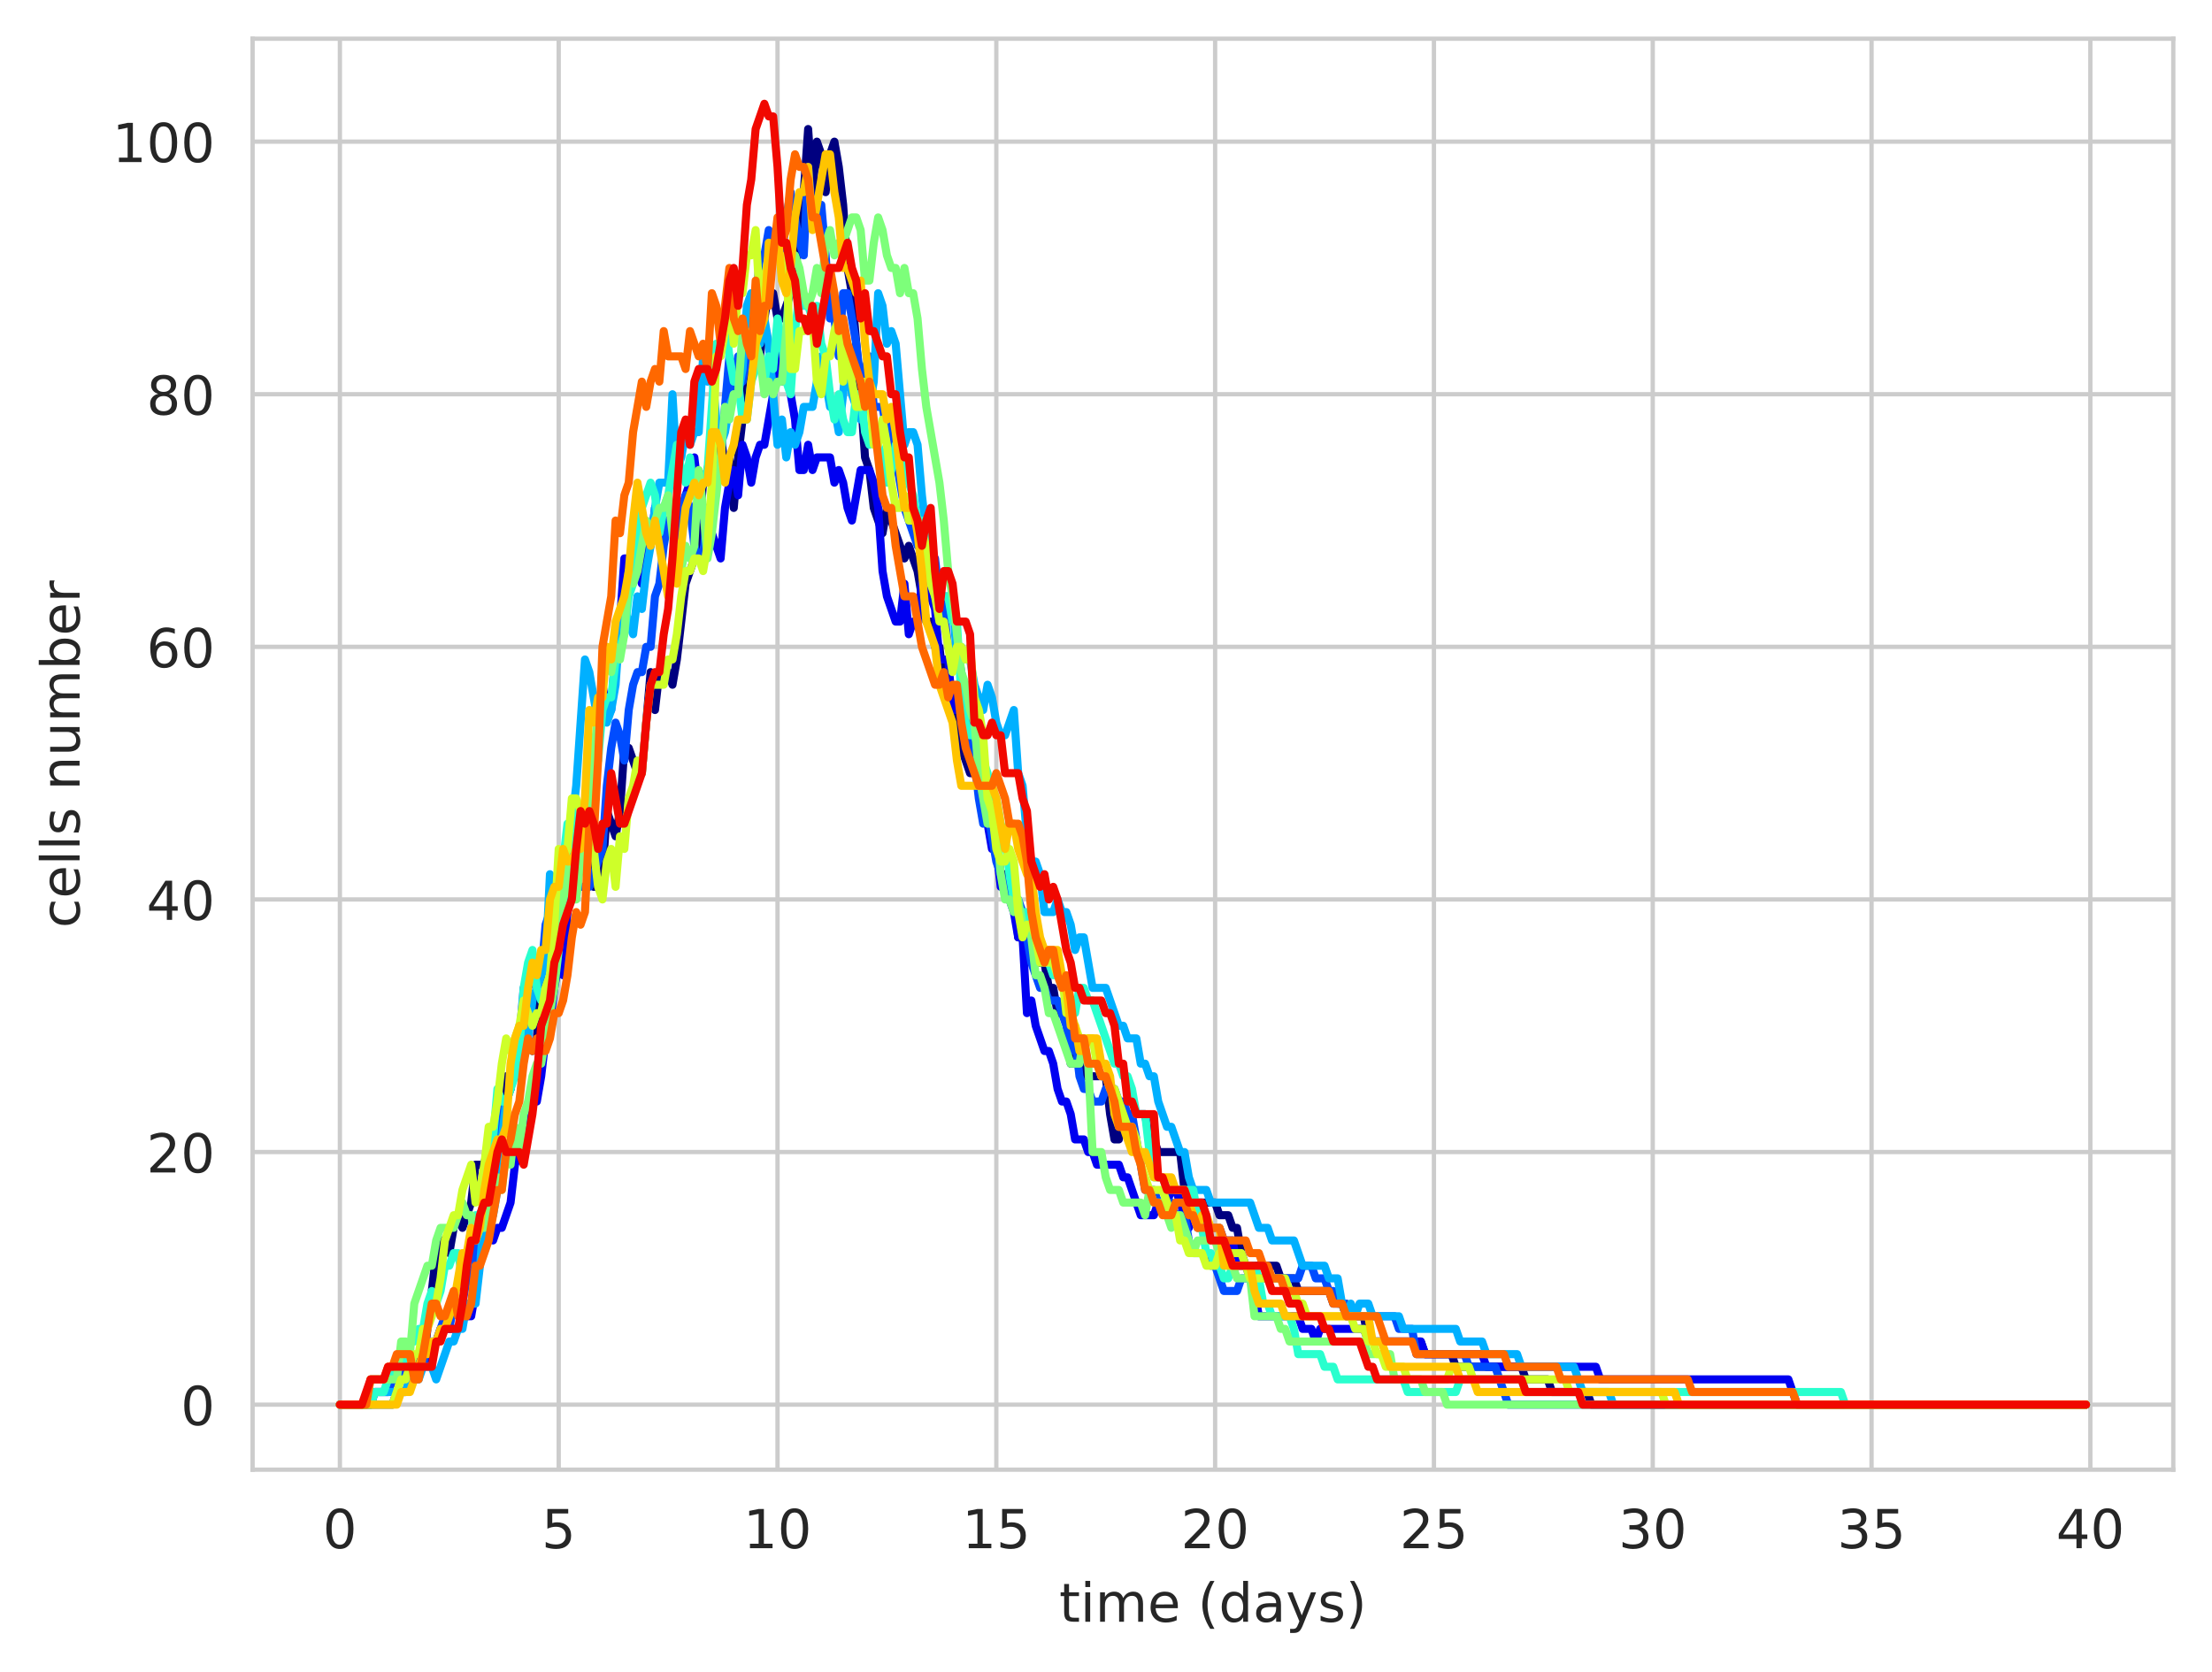 <?xml version="1.0" encoding="utf-8" standalone="no"?>
<!DOCTYPE svg PUBLIC "-//W3C//DTD SVG 1.1//EN"
  "http://www.w3.org/Graphics/SVG/1.1/DTD/svg11.dtd">
<!-- Created with matplotlib (https://matplotlib.org/) -->
<svg height="310.868pt" version="1.1" viewBox="0 0 411.286 310.868" width="411.286pt" xmlns="http://www.w3.org/2000/svg" xmlns:xlink="http://www.w3.org/1999/xlink">
 <defs>
  <style type="text/css">
*{stroke-linecap:butt;stroke-linejoin:round;white-space:pre;}
  </style>
 </defs>
 <g id="figure_1">
  <g id="patch_1">
   <path d="M 0 310.868 
L 411.286 310.868 
L 411.286 0 
L 0 0 
z
" style="fill:#ffffff;"/>
  </g>
  <g id="axes_1">
   <g id="patch_2">
    <path d="M 46.966 273.312 
L 404.086 273.312 
L 404.086 7.2 
L 46.966 7.2 
z
" style="fill:#ffffff;"/>
   </g>
   <g id="matplotlib.axis_1">
    <g id="xtick_1">
     <g id="line2d_1">
      <path clip-path="url(#p538103baac)" d="M 63.198 273.312 
L 63.198 7.2 
" style="fill:none;stroke:#cccccc;stroke-linecap:round;stroke-width:0.8;"/>
     </g>
     <g id="text_1">
      <!-- 0 -->
      <defs>
       <path d="M 31.781 66.406 
Q 24.172 66.406 20.328 58.906 
Q 16.5 51.422 16.5 36.375 
Q 16.5 21.391 20.328 13.891 
Q 24.172 6.391 31.781 6.391 
Q 39.453 6.391 43.281 13.891 
Q 47.125 21.391 47.125 36.375 
Q 47.125 51.422 43.281 58.906 
Q 39.453 66.406 31.781 66.406 
z
M 31.781 74.219 
Q 44.047 74.219 50.516 64.516 
Q 56.984 54.828 56.984 36.375 
Q 56.984 17.969 50.516 8.266 
Q 44.047 -1.422 31.781 -1.422 
Q 19.531 -1.422 13.062 8.266 
Q 6.594 17.969 6.594 36.375 
Q 6.594 54.828 13.062 64.516 
Q 19.531 74.219 31.781 74.219 
z
" id="DejaVuSans-48"/>
      </defs>
      <g style="fill:#262626;" transform="translate(60.017 287.91)scale(0.1 -0.1)">
       <use xlink:href="#DejaVuSans-48"/>
      </g>
     </g>
    </g>
    <g id="xtick_2">
     <g id="line2d_2">
      <path clip-path="url(#p538103baac)" d="M 103.882 273.312 
L 103.882 7.2 
" style="fill:none;stroke:#cccccc;stroke-linecap:round;stroke-width:0.8;"/>
     </g>
     <g id="text_2">
      <!-- 5 -->
      <defs>
       <path d="M 10.797 72.906 
L 49.516 72.906 
L 49.516 64.594 
L 19.828 64.594 
L 19.828 46.734 
Q 21.969 47.469 24.109 47.828 
Q 26.266 48.188 28.422 48.188 
Q 40.625 48.188 47.75 41.5 
Q 54.891 34.812 54.891 23.391 
Q 54.891 11.625 47.562 5.094 
Q 40.234 -1.422 26.906 -1.422 
Q 22.312 -1.422 17.547 -0.641 
Q 12.797 0.141 7.719 1.703 
L 7.719 11.625 
Q 12.109 9.234 16.797 8.062 
Q 21.484 6.891 26.703 6.891 
Q 35.156 6.891 40.078 11.328 
Q 45.016 15.766 45.016 23.391 
Q 45.016 31 40.078 35.438 
Q 35.156 39.891 26.703 39.891 
Q 22.75 39.891 18.812 39.016 
Q 14.891 38.141 10.797 36.281 
z
" id="DejaVuSans-53"/>
      </defs>
      <g style="fill:#262626;" transform="translate(100.701 287.91)scale(0.1 -0.1)">
       <use xlink:href="#DejaVuSans-53"/>
      </g>
     </g>
    </g>
    <g id="xtick_3">
     <g id="line2d_3">
      <path clip-path="url(#p538103baac)" d="M 144.565 273.312 
L 144.565 7.2 
" style="fill:none;stroke:#cccccc;stroke-linecap:round;stroke-width:0.8;"/>
     </g>
     <g id="text_3">
      <!-- 10 -->
      <defs>
       <path d="M 12.406 8.297 
L 28.516 8.297 
L 28.516 63.922 
L 10.984 60.406 
L 10.984 69.391 
L 28.422 72.906 
L 38.281 72.906 
L 38.281 8.297 
L 54.391 8.297 
L 54.391 0 
L 12.406 0 
z
" id="DejaVuSans-49"/>
      </defs>
      <g style="fill:#262626;" transform="translate(138.203 287.91)scale(0.1 -0.1)">
       <use xlink:href="#DejaVuSans-49"/>
       <use x="63.623" xlink:href="#DejaVuSans-48"/>
      </g>
     </g>
    </g>
    <g id="xtick_4">
     <g id="line2d_4">
      <path clip-path="url(#p538103baac)" d="M 185.249 273.312 
L 185.249 7.2 
" style="fill:none;stroke:#cccccc;stroke-linecap:round;stroke-width:0.8;"/>
     </g>
     <g id="text_4">
      <!-- 15 -->
      <g style="fill:#262626;" transform="translate(178.886 287.91)scale(0.1 -0.1)">
       <use xlink:href="#DejaVuSans-49"/>
       <use x="63.623" xlink:href="#DejaVuSans-53"/>
      </g>
     </g>
    </g>
    <g id="xtick_5">
     <g id="line2d_5">
      <path clip-path="url(#p538103baac)" d="M 225.932 273.312 
L 225.932 7.2 
" style="fill:none;stroke:#cccccc;stroke-linecap:round;stroke-width:0.8;"/>
     </g>
     <g id="text_5">
      <!-- 20 -->
      <defs>
       <path d="M 19.188 8.297 
L 53.609 8.297 
L 53.609 0 
L 7.328 0 
L 7.328 8.297 
Q 12.938 14.109 22.625 23.891 
Q 32.328 33.688 34.812 36.531 
Q 39.547 41.844 41.422 45.531 
Q 43.312 49.219 43.312 52.781 
Q 43.312 58.594 39.234 62.25 
Q 35.156 65.922 28.609 65.922 
Q 23.969 65.922 18.812 64.312 
Q 13.672 62.703 7.812 59.422 
L 7.812 69.391 
Q 13.766 71.781 18.938 73 
Q 24.125 74.219 28.422 74.219 
Q 39.75 74.219 46.484 68.547 
Q 53.219 62.891 53.219 53.422 
Q 53.219 48.922 51.531 44.891 
Q 49.859 40.875 45.406 35.406 
Q 44.188 33.984 37.641 27.219 
Q 31.109 20.453 19.188 8.297 
z
" id="DejaVuSans-50"/>
      </defs>
      <g style="fill:#262626;" transform="translate(219.57 287.91)scale(0.1 -0.1)">
       <use xlink:href="#DejaVuSans-50"/>
       <use x="63.623" xlink:href="#DejaVuSans-48"/>
      </g>
     </g>
    </g>
    <g id="xtick_6">
     <g id="line2d_6">
      <path clip-path="url(#p538103baac)" d="M 266.616 273.312 
L 266.616 7.2 
" style="fill:none;stroke:#cccccc;stroke-linecap:round;stroke-width:0.8;"/>
     </g>
     <g id="text_6">
      <!-- 25 -->
      <g style="fill:#262626;" transform="translate(260.253 287.91)scale(0.1 -0.1)">
       <use xlink:href="#DejaVuSans-50"/>
       <use x="63.623" xlink:href="#DejaVuSans-53"/>
      </g>
     </g>
    </g>
    <g id="xtick_7">
     <g id="line2d_7">
      <path clip-path="url(#p538103baac)" d="M 307.3 273.312 
L 307.3 7.2 
" style="fill:none;stroke:#cccccc;stroke-linecap:round;stroke-width:0.8;"/>
     </g>
     <g id="text_7">
      <!-- 30 -->
      <defs>
       <path d="M 40.578 39.312 
Q 47.656 37.797 51.625 33 
Q 55.609 28.219 55.609 21.188 
Q 55.609 10.406 48.188 4.484 
Q 40.766 -1.422 27.094 -1.422 
Q 22.516 -1.422 17.656 -0.516 
Q 12.797 0.391 7.625 2.203 
L 7.625 11.719 
Q 11.719 9.328 16.594 8.109 
Q 21.484 6.891 26.812 6.891 
Q 36.078 6.891 40.938 10.547 
Q 45.797 14.203 45.797 21.188 
Q 45.797 27.641 41.281 31.266 
Q 36.766 34.906 28.719 34.906 
L 20.219 34.906 
L 20.219 43.016 
L 29.109 43.016 
Q 36.375 43.016 40.234 45.922 
Q 44.094 48.828 44.094 54.297 
Q 44.094 59.906 40.109 62.906 
Q 36.141 65.922 28.719 65.922 
Q 24.656 65.922 20.016 65.031 
Q 15.375 64.156 9.812 62.312 
L 9.812 71.094 
Q 15.438 72.656 20.344 73.438 
Q 25.25 74.219 29.594 74.219 
Q 40.828 74.219 47.359 69.109 
Q 53.906 64.016 53.906 55.328 
Q 53.906 49.266 50.438 45.094 
Q 46.969 40.922 40.578 39.312 
z
" id="DejaVuSans-51"/>
      </defs>
      <g style="fill:#262626;" transform="translate(300.937 287.91)scale(0.1 -0.1)">
       <use xlink:href="#DejaVuSans-51"/>
       <use x="63.623" xlink:href="#DejaVuSans-48"/>
      </g>
     </g>
    </g>
    <g id="xtick_8">
     <g id="line2d_8">
      <path clip-path="url(#p538103baac)" d="M 347.983 273.312 
L 347.983 7.2 
" style="fill:none;stroke:#cccccc;stroke-linecap:round;stroke-width:0.8;"/>
     </g>
     <g id="text_8">
      <!-- 35 -->
      <g style="fill:#262626;" transform="translate(341.621 287.91)scale(0.1 -0.1)">
       <use xlink:href="#DejaVuSans-51"/>
       <use x="63.623" xlink:href="#DejaVuSans-53"/>
      </g>
     </g>
    </g>
    <g id="xtick_9">
     <g id="line2d_9">
      <path clip-path="url(#p538103baac)" d="M 388.667 273.312 
L 388.667 7.2 
" style="fill:none;stroke:#cccccc;stroke-linecap:round;stroke-width:0.8;"/>
     </g>
     <g id="text_9">
      <!-- 40 -->
      <defs>
       <path d="M 37.797 64.312 
L 12.891 25.391 
L 37.797 25.391 
z
M 35.203 72.906 
L 47.609 72.906 
L 47.609 25.391 
L 58.016 25.391 
L 58.016 17.188 
L 47.609 17.188 
L 47.609 0 
L 37.797 0 
L 37.797 17.188 
L 4.891 17.188 
L 4.891 26.703 
z
" id="DejaVuSans-52"/>
      </defs>
      <g style="fill:#262626;" transform="translate(382.304 287.91)scale(0.1 -0.1)">
       <use xlink:href="#DejaVuSans-52"/>
       <use x="63.623" xlink:href="#DejaVuSans-48"/>
      </g>
     </g>
    </g>
    <g id="text_10">
     <!-- time (days) -->
     <defs>
      <path d="M 18.312 70.219 
L 18.312 54.688 
L 36.812 54.688 
L 36.812 47.703 
L 18.312 47.703 
L 18.312 18.016 
Q 18.312 11.328 20.141 9.422 
Q 21.969 7.516 27.594 7.516 
L 36.812 7.516 
L 36.812 0 
L 27.594 0 
Q 17.188 0 13.234 3.875 
Q 9.281 7.766 9.281 18.016 
L 9.281 47.703 
L 2.688 47.703 
L 2.688 54.688 
L 9.281 54.688 
L 9.281 70.219 
z
" id="DejaVuSans-116"/>
      <path d="M 9.422 54.688 
L 18.406 54.688 
L 18.406 0 
L 9.422 0 
z
M 9.422 75.984 
L 18.406 75.984 
L 18.406 64.594 
L 9.422 64.594 
z
" id="DejaVuSans-105"/>
      <path d="M 52 44.188 
Q 55.375 50.25 60.062 53.125 
Q 64.75 56 71.094 56 
Q 79.641 56 84.281 50.016 
Q 88.922 44.047 88.922 33.016 
L 88.922 0 
L 79.891 0 
L 79.891 32.719 
Q 79.891 40.578 77.094 44.375 
Q 74.312 48.188 68.609 48.188 
Q 61.625 48.188 57.562 43.547 
Q 53.516 38.922 53.516 30.906 
L 53.516 0 
L 44.484 0 
L 44.484 32.719 
Q 44.484 40.625 41.703 44.406 
Q 38.922 48.188 33.109 48.188 
Q 26.219 48.188 22.156 43.531 
Q 18.109 38.875 18.109 30.906 
L 18.109 0 
L 9.078 0 
L 9.078 54.688 
L 18.109 54.688 
L 18.109 46.188 
Q 21.188 51.219 25.484 53.609 
Q 29.781 56 35.688 56 
Q 41.656 56 45.828 52.969 
Q 50 49.953 52 44.188 
z
" id="DejaVuSans-109"/>
      <path d="M 56.203 29.594 
L 56.203 25.203 
L 14.891 25.203 
Q 15.484 15.922 20.484 11.062 
Q 25.484 6.203 34.422 6.203 
Q 39.594 6.203 44.453 7.469 
Q 49.312 8.734 54.109 11.281 
L 54.109 2.781 
Q 49.266 0.734 44.188 -0.344 
Q 39.109 -1.422 33.891 -1.422 
Q 20.797 -1.422 13.156 6.188 
Q 5.516 13.812 5.516 26.812 
Q 5.516 40.234 12.766 48.109 
Q 20.016 56 32.328 56 
Q 43.359 56 49.781 48.891 
Q 56.203 41.797 56.203 29.594 
z
M 47.219 32.234 
Q 47.125 39.594 43.094 43.984 
Q 39.062 48.391 32.422 48.391 
Q 24.906 48.391 20.391 44.141 
Q 15.875 39.891 15.188 32.172 
z
" id="DejaVuSans-101"/>
      <path id="DejaVuSans-32"/>
      <path d="M 31 75.875 
Q 24.469 64.656 21.281 53.656 
Q 18.109 42.672 18.109 31.391 
Q 18.109 20.125 21.312 9.062 
Q 24.516 -2 31 -13.188 
L 23.188 -13.188 
Q 15.875 -1.703 12.234 9.375 
Q 8.594 20.453 8.594 31.391 
Q 8.594 42.281 12.203 53.312 
Q 15.828 64.359 23.188 75.875 
z
" id="DejaVuSans-40"/>
      <path d="M 45.406 46.391 
L 45.406 75.984 
L 54.391 75.984 
L 54.391 0 
L 45.406 0 
L 45.406 8.203 
Q 42.578 3.328 38.25 0.953 
Q 33.938 -1.422 27.875 -1.422 
Q 17.969 -1.422 11.734 6.484 
Q 5.516 14.406 5.516 27.297 
Q 5.516 40.188 11.734 48.094 
Q 17.969 56 27.875 56 
Q 33.938 56 38.25 53.625 
Q 42.578 51.266 45.406 46.391 
z
M 14.797 27.297 
Q 14.797 17.391 18.875 11.75 
Q 22.953 6.109 30.078 6.109 
Q 37.203 6.109 41.297 11.75 
Q 45.406 17.391 45.406 27.297 
Q 45.406 37.203 41.297 42.844 
Q 37.203 48.484 30.078 48.484 
Q 22.953 48.484 18.875 42.844 
Q 14.797 37.203 14.797 27.297 
z
" id="DejaVuSans-100"/>
      <path d="M 34.281 27.484 
Q 23.391 27.484 19.188 25 
Q 14.984 22.516 14.984 16.5 
Q 14.984 11.719 18.141 8.906 
Q 21.297 6.109 26.703 6.109 
Q 34.188 6.109 38.703 11.406 
Q 43.219 16.703 43.219 25.484 
L 43.219 27.484 
z
M 52.203 31.203 
L 52.203 0 
L 43.219 0 
L 43.219 8.297 
Q 40.141 3.328 35.547 0.953 
Q 30.953 -1.422 24.312 -1.422 
Q 15.922 -1.422 10.953 3.297 
Q 6 8.016 6 15.922 
Q 6 25.141 12.172 29.828 
Q 18.359 34.516 30.609 34.516 
L 43.219 34.516 
L 43.219 35.406 
Q 43.219 41.609 39.141 45 
Q 35.062 48.391 27.688 48.391 
Q 23 48.391 18.547 47.266 
Q 14.109 46.141 10.016 43.891 
L 10.016 52.203 
Q 14.938 54.109 19.578 55.047 
Q 24.219 56 28.609 56 
Q 40.484 56 46.344 49.844 
Q 52.203 43.703 52.203 31.203 
z
" id="DejaVuSans-97"/>
      <path d="M 32.172 -5.078 
Q 28.375 -14.844 24.75 -17.812 
Q 21.141 -20.797 15.094 -20.797 
L 7.906 -20.797 
L 7.906 -13.281 
L 13.188 -13.281 
Q 16.891 -13.281 18.938 -11.516 
Q 21 -9.766 23.484 -3.219 
L 25.094 0.875 
L 2.984 54.688 
L 12.5 54.688 
L 29.594 11.922 
L 46.688 54.688 
L 56.203 54.688 
z
" id="DejaVuSans-121"/>
      <path d="M 44.281 53.078 
L 44.281 44.578 
Q 40.484 46.531 36.375 47.5 
Q 32.281 48.484 27.875 48.484 
Q 21.188 48.484 17.844 46.438 
Q 14.5 44.391 14.5 40.281 
Q 14.5 37.156 16.891 35.375 
Q 19.281 33.594 26.516 31.984 
L 29.594 31.297 
Q 39.156 29.25 43.188 25.516 
Q 47.219 21.781 47.219 15.094 
Q 47.219 7.469 41.188 3.016 
Q 35.156 -1.422 24.609 -1.422 
Q 20.219 -1.422 15.453 -0.562 
Q 10.688 0.297 5.422 2 
L 5.422 11.281 
Q 10.406 8.688 15.234 7.391 
Q 20.062 6.109 24.812 6.109 
Q 31.156 6.109 34.562 8.281 
Q 37.984 10.453 37.984 14.406 
Q 37.984 18.062 35.516 20.016 
Q 33.062 21.969 24.703 23.781 
L 21.578 24.516 
Q 13.234 26.266 9.516 29.906 
Q 5.812 33.547 5.812 39.891 
Q 5.812 47.609 11.281 51.797 
Q 16.75 56 26.812 56 
Q 31.781 56 36.172 55.266 
Q 40.578 54.547 44.281 53.078 
z
" id="DejaVuSans-115"/>
      <path d="M 8.016 75.875 
L 15.828 75.875 
Q 23.141 64.359 26.781 53.312 
Q 30.422 42.281 30.422 31.391 
Q 30.422 20.453 26.781 9.375 
Q 23.141 -1.703 15.828 -13.188 
L 8.016 -13.188 
Q 14.5 -2 17.703 9.062 
Q 20.906 20.125 20.906 31.391 
Q 20.906 42.672 17.703 53.656 
Q 14.5 64.656 8.016 75.875 
z
" id="DejaVuSans-41"/>
     </defs>
     <g style="fill:#262626;" transform="translate(196.937 301.589)scale(0.1 -0.1)">
      <use xlink:href="#DejaVuSans-116"/>
      <use x="39.209" xlink:href="#DejaVuSans-105"/>
      <use x="66.992" xlink:href="#DejaVuSans-109"/>
      <use x="164.404" xlink:href="#DejaVuSans-101"/>
      <use x="225.928" xlink:href="#DejaVuSans-32"/>
      <use x="257.715" xlink:href="#DejaVuSans-40"/>
      <use x="296.729" xlink:href="#DejaVuSans-100"/>
      <use x="360.205" xlink:href="#DejaVuSans-97"/>
      <use x="421.484" xlink:href="#DejaVuSans-121"/>
      <use x="480.664" xlink:href="#DejaVuSans-115"/>
      <use x="532.764" xlink:href="#DejaVuSans-41"/>
     </g>
    </g>
   </g>
   <g id="matplotlib.axis_2">
    <g id="ytick_1">
     <g id="line2d_10">
      <path clip-path="url(#p538103baac)" d="M 46.966 261.216 
L 404.086 261.216 
" style="fill:none;stroke:#cccccc;stroke-linecap:round;stroke-width:0.8;"/>
     </g>
     <g id="text_11">
      <!-- 0 -->
      <g style="fill:#262626;" transform="translate(33.603 265.015)scale(0.1 -0.1)">
       <use xlink:href="#DejaVuSans-48"/>
      </g>
     </g>
    </g>
    <g id="ytick_2">
     <g id="line2d_11">
      <path clip-path="url(#p538103baac)" d="M 46.966 214.241 
L 404.086 214.241 
" style="fill:none;stroke:#cccccc;stroke-linecap:round;stroke-width:0.8;"/>
     </g>
     <g id="text_12">
      <!-- 20 -->
      <g style="fill:#262626;" transform="translate(27.241 218.04)scale(0.1 -0.1)">
       <use xlink:href="#DejaVuSans-50"/>
       <use x="63.623" xlink:href="#DejaVuSans-48"/>
      </g>
     </g>
    </g>
    <g id="ytick_3">
     <g id="line2d_12">
      <path clip-path="url(#p538103baac)" d="M 46.966 167.266 
L 404.086 167.266 
" style="fill:none;stroke:#cccccc;stroke-linecap:round;stroke-width:0.8;"/>
     </g>
     <g id="text_13">
      <!-- 40 -->
      <g style="fill:#262626;" transform="translate(27.241 171.066)scale(0.1 -0.1)">
       <use xlink:href="#DejaVuSans-52"/>
       <use x="63.623" xlink:href="#DejaVuSans-48"/>
      </g>
     </g>
    </g>
    <g id="ytick_4">
     <g id="line2d_13">
      <path clip-path="url(#p538103baac)" d="M 46.966 120.292 
L 404.086 120.292 
" style="fill:none;stroke:#cccccc;stroke-linecap:round;stroke-width:0.8;"/>
     </g>
     <g id="text_14">
      <!-- 60 -->
      <defs>
       <path d="M 33.016 40.375 
Q 26.375 40.375 22.484 35.828 
Q 18.609 31.297 18.609 23.391 
Q 18.609 15.531 22.484 10.953 
Q 26.375 6.391 33.016 6.391 
Q 39.656 6.391 43.531 10.953 
Q 47.406 15.531 47.406 23.391 
Q 47.406 31.297 43.531 35.828 
Q 39.656 40.375 33.016 40.375 
z
M 52.594 71.297 
L 52.594 62.312 
Q 48.875 64.062 45.094 64.984 
Q 41.312 65.922 37.594 65.922 
Q 27.828 65.922 22.672 59.328 
Q 17.531 52.734 16.797 39.406 
Q 19.672 43.656 24.016 45.922 
Q 28.375 48.188 33.594 48.188 
Q 44.578 48.188 50.953 41.516 
Q 57.328 34.859 57.328 23.391 
Q 57.328 12.156 50.688 5.359 
Q 44.047 -1.422 33.016 -1.422 
Q 20.359 -1.422 13.672 8.266 
Q 6.984 17.969 6.984 36.375 
Q 6.984 53.656 15.188 63.938 
Q 23.391 74.219 37.203 74.219 
Q 40.922 74.219 44.703 73.484 
Q 48.484 72.75 52.594 71.297 
z
" id="DejaVuSans-54"/>
      </defs>
      <g style="fill:#262626;" transform="translate(27.241 124.091)scale(0.1 -0.1)">
       <use xlink:href="#DejaVuSans-54"/>
       <use x="63.623" xlink:href="#DejaVuSans-48"/>
      </g>
     </g>
    </g>
    <g id="ytick_5">
     <g id="line2d_14">
      <path clip-path="url(#p538103baac)" d="M 46.966 73.317 
L 404.086 73.317 
" style="fill:none;stroke:#cccccc;stroke-linecap:round;stroke-width:0.8;"/>
     </g>
     <g id="text_15">
      <!-- 80 -->
      <defs>
       <path d="M 31.781 34.625 
Q 24.75 34.625 20.719 30.859 
Q 16.703 27.094 16.703 20.516 
Q 16.703 13.922 20.719 10.156 
Q 24.75 6.391 31.781 6.391 
Q 38.812 6.391 42.859 10.172 
Q 46.922 13.969 46.922 20.516 
Q 46.922 27.094 42.891 30.859 
Q 38.875 34.625 31.781 34.625 
z
M 21.922 38.812 
Q 15.578 40.375 12.031 44.719 
Q 8.5 49.078 8.5 55.328 
Q 8.5 64.062 14.719 69.141 
Q 20.953 74.219 31.781 74.219 
Q 42.672 74.219 48.875 69.141 
Q 55.078 64.062 55.078 55.328 
Q 55.078 49.078 51.531 44.719 
Q 48 40.375 41.703 38.812 
Q 48.828 37.156 52.797 32.312 
Q 56.781 27.484 56.781 20.516 
Q 56.781 9.906 50.312 4.234 
Q 43.844 -1.422 31.781 -1.422 
Q 19.734 -1.422 13.25 4.234 
Q 6.781 9.906 6.781 20.516 
Q 6.781 27.484 10.781 32.312 
Q 14.797 37.156 21.922 38.812 
z
M 18.312 54.391 
Q 18.312 48.734 21.844 45.562 
Q 25.391 42.391 31.781 42.391 
Q 38.141 42.391 41.719 45.562 
Q 45.312 48.734 45.312 54.391 
Q 45.312 60.062 41.719 63.234 
Q 38.141 66.406 31.781 66.406 
Q 25.391 66.406 21.844 63.234 
Q 18.312 60.062 18.312 54.391 
z
" id="DejaVuSans-56"/>
      </defs>
      <g style="fill:#262626;" transform="translate(27.241 77.116)scale(0.1 -0.1)">
       <use xlink:href="#DejaVuSans-56"/>
       <use x="63.623" xlink:href="#DejaVuSans-48"/>
      </g>
     </g>
    </g>
    <g id="ytick_6">
     <g id="line2d_15">
      <path clip-path="url(#p538103baac)" d="M 46.966 26.342 
L 404.086 26.342 
" style="fill:none;stroke:#cccccc;stroke-linecap:round;stroke-width:0.8;"/>
     </g>
     <g id="text_16">
      <!-- 100 -->
      <g style="fill:#262626;" transform="translate(20.878 30.141)scale(0.1 -0.1)">
       <use xlink:href="#DejaVuSans-49"/>
       <use x="63.623" xlink:href="#DejaVuSans-48"/>
       <use x="127.246" xlink:href="#DejaVuSans-48"/>
      </g>
     </g>
    </g>
    <g id="text_17">
     <!-- cells number -->
     <defs>
      <path d="M 48.781 52.594 
L 48.781 44.188 
Q 44.969 46.297 41.141 47.344 
Q 37.312 48.391 33.406 48.391 
Q 24.656 48.391 19.812 42.844 
Q 14.984 37.312 14.984 27.297 
Q 14.984 17.281 19.812 11.734 
Q 24.656 6.203 33.406 6.203 
Q 37.312 6.203 41.141 7.25 
Q 44.969 8.297 48.781 10.406 
L 48.781 2.094 
Q 45.016 0.344 40.984 -0.531 
Q 36.969 -1.422 32.422 -1.422 
Q 20.062 -1.422 12.781 6.344 
Q 5.516 14.109 5.516 27.297 
Q 5.516 40.672 12.859 48.328 
Q 20.219 56 33.016 56 
Q 37.156 56 41.109 55.141 
Q 45.062 54.297 48.781 52.594 
z
" id="DejaVuSans-99"/>
      <path d="M 9.422 75.984 
L 18.406 75.984 
L 18.406 0 
L 9.422 0 
z
" id="DejaVuSans-108"/>
      <path d="M 54.891 33.016 
L 54.891 0 
L 45.906 0 
L 45.906 32.719 
Q 45.906 40.484 42.875 44.328 
Q 39.844 48.188 33.797 48.188 
Q 26.516 48.188 22.312 43.547 
Q 18.109 38.922 18.109 30.906 
L 18.109 0 
L 9.078 0 
L 9.078 54.688 
L 18.109 54.688 
L 18.109 46.188 
Q 21.344 51.125 25.703 53.562 
Q 30.078 56 35.797 56 
Q 45.219 56 50.047 50.172 
Q 54.891 44.344 54.891 33.016 
z
" id="DejaVuSans-110"/>
      <path d="M 8.5 21.578 
L 8.5 54.688 
L 17.484 54.688 
L 17.484 21.922 
Q 17.484 14.156 20.5 10.266 
Q 23.531 6.391 29.594 6.391 
Q 36.859 6.391 41.078 11.031 
Q 45.312 15.672 45.312 23.688 
L 45.312 54.688 
L 54.297 54.688 
L 54.297 0 
L 45.312 0 
L 45.312 8.406 
Q 42.047 3.422 37.719 1 
Q 33.406 -1.422 27.688 -1.422 
Q 18.266 -1.422 13.375 4.438 
Q 8.5 10.297 8.5 21.578 
z
M 31.109 56 
z
" id="DejaVuSans-117"/>
      <path d="M 48.688 27.297 
Q 48.688 37.203 44.609 42.844 
Q 40.531 48.484 33.406 48.484 
Q 26.266 48.484 22.188 42.844 
Q 18.109 37.203 18.109 27.297 
Q 18.109 17.391 22.188 11.75 
Q 26.266 6.109 33.406 6.109 
Q 40.531 6.109 44.609 11.75 
Q 48.688 17.391 48.688 27.297 
z
M 18.109 46.391 
Q 20.953 51.266 25.266 53.625 
Q 29.594 56 35.594 56 
Q 45.562 56 51.781 48.094 
Q 58.016 40.188 58.016 27.297 
Q 58.016 14.406 51.781 6.484 
Q 45.562 -1.422 35.594 -1.422 
Q 29.594 -1.422 25.266 0.953 
Q 20.953 3.328 18.109 8.203 
L 18.109 0 
L 9.078 0 
L 9.078 75.984 
L 18.109 75.984 
z
" id="DejaVuSans-98"/>
      <path d="M 41.109 46.297 
Q 39.594 47.172 37.812 47.578 
Q 36.031 48 33.891 48 
Q 26.266 48 22.188 43.047 
Q 18.109 38.094 18.109 28.812 
L 18.109 0 
L 9.078 0 
L 9.078 54.688 
L 18.109 54.688 
L 18.109 46.188 
Q 20.953 51.172 25.484 53.578 
Q 30.031 56 36.531 56 
Q 37.453 56 38.578 55.875 
Q 39.703 55.766 41.062 55.516 
z
" id="DejaVuSans-114"/>
     </defs>
     <g style="fill:#262626;" transform="translate(14.798 172.568)rotate(-90)scale(0.1 -0.1)">
      <use xlink:href="#DejaVuSans-99"/>
      <use x="54.98" xlink:href="#DejaVuSans-101"/>
      <use x="116.504" xlink:href="#DejaVuSans-108"/>
      <use x="144.287" xlink:href="#DejaVuSans-108"/>
      <use x="172.07" xlink:href="#DejaVuSans-115"/>
      <use x="224.17" xlink:href="#DejaVuSans-32"/>
      <use x="255.957" xlink:href="#DejaVuSans-110"/>
      <use x="319.336" xlink:href="#DejaVuSans-117"/>
      <use x="382.715" xlink:href="#DejaVuSans-109"/>
      <use x="480.127" xlink:href="#DejaVuSans-98"/>
      <use x="543.604" xlink:href="#DejaVuSans-101"/>
      <use x="605.127" xlink:href="#DejaVuSans-114"/>
     </g>
    </g>
   </g>
   <g id="line2d_16">
    <path clip-path="url(#p538103baac)" d="M 63.198 261.216 
L 68.894 261.216 
L 69.708 258.867 
L 72.149 258.867 
L 72.962 256.519 
L 74.59 256.519 
L 75.403 254.17 
L 78.658 254.17 
L 81.099 233.031 
L 81.913 230.682 
L 82.726 230.682 
L 83.54 233.031 
L 84.354 228.334 
L 85.167 225.985 
L 85.981 228.334 
L 87.608 223.636 
L 88.422 216.59 
L 90.049 216.59 
L 90.863 211.893 
L 91.677 211.893 
L 92.49 204.846 
L 93.304 204.846 
L 94.118 200.149 
L 94.932 202.498 
L 95.745 197.8 
L 96.559 200.149 
L 97.373 195.451 
L 98.186 193.103 
L 99 195.451 
L 99.814 193.103 
L 100.627 181.359 
L 101.441 176.661 
L 102.255 179.01 
L 103.068 174.313 
L 103.882 171.964 
L 105.509 162.569 
L 106.323 160.22 
L 107.137 155.523 
L 108.764 160.22 
L 109.578 160.22 
L 110.391 164.918 
L 111.205 164.918 
L 112.019 162.569 
L 112.832 150.825 
L 114.46 155.523 
L 115.273 150.825 
L 116.087 139.082 
L 116.901 139.082 
L 118.528 143.779 
L 119.342 143.779 
L 120.969 124.989 
L 121.783 132.035 
L 122.596 124.989 
L 124.224 124.989 
L 125.037 127.338 
L 125.851 122.64 
L 127.478 108.548 
L 129.106 103.851 
L 129.919 99.153 
L 130.733 89.758 
L 131.547 87.409 
L 132.36 82.712 
L 133.174 85.061 
L 133.988 80.363 
L 134.801 87.409 
L 135.615 85.061 
L 136.429 94.456 
L 137.242 85.061 
L 138.056 78.014 
L 138.87 68.619 
L 139.683 66.271 
L 140.497 68.619 
L 141.311 66.271 
L 142.124 59.225 
L 142.938 54.527 
L 143.752 54.527 
L 144.565 59.225 
L 145.379 59.225 
L 147.82 52.178 
L 148.634 42.783 
L 149.447 35.737 
L 150.261 23.993 
L 151.075 35.737 
L 151.888 26.342 
L 152.702 28.691 
L 153.516 35.737 
L 154.329 28.691 
L 155.143 26.342 
L 155.957 31.04 
L 156.77 38.086 
L 157.584 49.83 
L 158.398 54.527 
L 160.025 73.317 
L 160.839 85.061 
L 161.652 87.409 
L 162.466 94.456 
L 164.093 99.153 
L 164.907 94.456 
L 168.162 103.851 
L 168.976 101.502 
L 170.603 106.199 
L 172.23 115.594 
L 173.044 115.594 
L 173.858 120.292 
L 174.671 120.292 
L 175.485 127.338 
L 176.299 127.338 
L 177.112 129.687 
L 178.74 139.082 
L 180.367 143.779 
L 181.994 143.779 
L 182.808 146.128 
L 183.622 146.128 
L 185.249 155.523 
L 186.063 162.569 
L 187.69 162.569 
L 188.504 164.918 
L 189.317 174.313 
L 190.945 174.313 
L 192.572 179.01 
L 194.199 179.01 
L 195.013 183.708 
L 195.827 183.708 
L 196.64 188.405 
L 198.268 188.405 
L 199.081 197.8 
L 200.709 197.8 
L 201.522 200.149 
L 205.591 200.149 
L 206.404 207.195 
L 207.218 211.893 
L 208.032 211.893 
L 208.845 207.195 
L 212.914 207.195 
L 213.727 211.893 
L 214.541 211.893 
L 215.355 214.241 
L 219.423 214.241 
L 220.237 221.287 
L 221.05 225.985 
L 221.864 225.985 
L 222.678 223.636 
L 225.932 223.636 
L 226.746 225.985 
L 228.373 225.985 
L 229.187 228.334 
L 230.001 228.334 
L 230.814 233.031 
L 231.628 235.38 
L 237.324 235.38 
L 238.138 237.729 
L 240.579 237.729 
L 241.392 240.077 
L 247.088 240.077 
L 247.902 242.426 
L 249.529 242.426 
L 250.343 244.775 
L 253.597 244.775 
L 254.411 249.472 
L 264.175 249.472 
L 264.989 251.821 
L 269.871 251.821 
L 270.684 254.17 
L 282.889 254.17 
L 283.703 256.519 
L 287.771 256.519 
L 288.585 258.867 
L 295.094 258.867 
L 295.908 261.216 
L 387.853 261.216 
L 387.853 261.216 
" style="fill:none;stroke:#000080;stroke-linecap:round;stroke-width:1.5;"/>
   </g>
   <g id="line2d_17">
    <path clip-path="url(#p538103baac)" d="M 63.198 261.216 
L 72.962 261.216 
L 73.776 258.867 
L 75.403 258.867 
L 77.844 251.821 
L 78.658 254.17 
L 79.472 251.821 
L 80.285 251.821 
L 81.913 247.124 
L 85.167 247.124 
L 85.981 244.775 
L 87.608 244.775 
L 88.422 240.077 
L 89.236 233.031 
L 90.863 228.334 
L 91.677 230.682 
L 92.49 228.334 
L 93.304 228.334 
L 94.932 223.636 
L 95.745 216.59 
L 97.373 211.893 
L 98.186 207.195 
L 99 204.846 
L 99.814 204.846 
L 100.627 200.149 
L 101.441 193.103 
L 102.255 190.754 
L 103.068 183.708 
L 103.882 179.01 
L 104.696 181.359 
L 105.509 169.615 
L 106.323 164.918 
L 107.137 155.523 
L 108.764 155.523 
L 109.578 141.43 
L 110.391 146.128 
L 111.205 139.082 
L 112.019 127.338 
L 112.832 132.035 
L 113.646 132.035 
L 114.46 120.292 
L 115.273 115.594 
L 116.087 103.851 
L 117.714 103.851 
L 119.342 108.548 
L 120.155 101.502 
L 120.969 101.502 
L 121.783 94.456 
L 122.596 94.456 
L 123.41 96.804 
L 124.224 96.804 
L 125.037 99.153 
L 125.851 96.804 
L 126.665 99.153 
L 127.478 92.107 
L 128.292 89.758 
L 129.106 85.061 
L 129.919 92.107 
L 130.733 96.804 
L 131.547 94.456 
L 132.36 99.153 
L 133.988 103.851 
L 134.801 94.456 
L 135.615 89.758 
L 136.429 87.409 
L 137.242 92.107 
L 138.056 82.712 
L 138.87 85.061 
L 139.683 89.758 
L 140.497 85.061 
L 141.311 82.712 
L 142.124 82.712 
L 143.752 73.317 
L 144.565 63.922 
L 145.379 70.968 
L 146.193 66.271 
L 147.006 73.317 
L 147.82 78.014 
L 148.634 87.409 
L 149.447 87.409 
L 150.261 82.712 
L 151.075 87.409 
L 151.888 85.061 
L 154.329 85.061 
L 155.143 89.758 
L 155.957 87.409 
L 156.77 89.758 
L 157.584 94.456 
L 158.398 96.804 
L 160.025 87.409 
L 161.652 87.409 
L 162.466 89.758 
L 163.28 94.456 
L 164.093 106.199 
L 164.907 110.897 
L 166.535 115.594 
L 167.348 115.594 
L 168.162 108.548 
L 168.976 117.943 
L 169.789 115.594 
L 170.603 115.594 
L 171.417 108.548 
L 172.23 108.548 
L 173.858 113.246 
L 174.671 122.64 
L 176.299 122.64 
L 177.112 132.035 
L 177.926 132.035 
L 178.74 129.687 
L 179.553 132.035 
L 181.181 141.43 
L 181.994 143.779 
L 184.435 157.872 
L 185.249 157.872 
L 186.063 164.918 
L 186.876 164.918 
L 188.504 169.615 
L 189.317 174.313 
L 190.131 174.313 
L 190.945 188.405 
L 191.758 186.056 
L 192.572 190.754 
L 194.199 195.451 
L 195.013 195.451 
L 195.827 197.8 
L 196.64 202.498 
L 197.454 204.846 
L 198.268 204.846 
L 199.081 207.195 
L 199.895 211.893 
L 201.522 211.893 
L 202.336 214.241 
L 203.15 214.241 
L 203.963 216.59 
L 208.032 216.59 
L 208.845 218.939 
L 209.659 218.939 
L 212.1 225.985 
L 214.541 225.985 
L 215.355 223.636 
L 216.982 223.636 
L 217.796 221.287 
L 218.609 221.287 
L 221.05 228.334 
L 221.864 225.985 
L 222.678 228.334 
L 226.746 228.334 
L 227.56 230.682 
L 229.187 230.682 
L 230.001 235.38 
L 231.628 235.38 
L 233.255 240.077 
L 234.069 244.775 
L 241.392 244.775 
L 242.206 247.124 
L 243.833 247.124 
L 244.647 249.472 
L 245.461 247.124 
L 253.597 247.124 
L 254.411 249.472 
L 264.175 249.472 
L 264.989 251.821 
L 275.566 251.821 
L 276.38 254.17 
L 296.722 254.17 
L 297.535 256.519 
L 332.523 256.519 
L 334.151 261.216 
L 387.853 261.216 
L 387.853 261.216 
" style="fill:none;stroke:#0000f1;stroke-linecap:round;stroke-width:1.5;"/>
   </g>
   <g id="line2d_18">
    <path clip-path="url(#p538103baac)" d="M 63.198 261.216 
L 68.08 261.216 
L 68.894 258.867 
L 72.149 258.867 
L 73.776 254.17 
L 74.59 254.17 
L 75.403 256.519 
L 77.031 256.519 
L 77.844 254.17 
L 78.658 254.17 
L 79.472 249.472 
L 81.099 249.472 
L 82.726 244.775 
L 83.54 247.124 
L 84.354 242.426 
L 85.981 242.426 
L 86.795 237.729 
L 87.608 235.38 
L 89.236 225.985 
L 90.863 221.287 
L 91.677 214.241 
L 92.49 211.893 
L 93.304 207.195 
L 94.932 202.498 
L 95.745 195.451 
L 96.559 193.103 
L 97.373 183.708 
L 98.186 183.708 
L 99 181.359 
L 99.814 183.708 
L 100.627 181.359 
L 101.441 171.964 
L 102.255 169.615 
L 103.068 169.615 
L 103.882 174.313 
L 105.509 164.918 
L 109.578 164.918 
L 112.019 157.872 
L 112.832 146.128 
L 113.646 139.082 
L 114.46 134.384 
L 115.273 136.733 
L 116.087 141.43 
L 116.901 132.035 
L 117.714 127.338 
L 118.528 124.989 
L 119.342 124.989 
L 120.155 120.292 
L 120.969 120.292 
L 121.783 110.897 
L 122.596 108.548 
L 123.41 101.502 
L 124.224 96.804 
L 125.037 96.804 
L 125.851 103.851 
L 126.665 94.456 
L 127.478 92.107 
L 128.292 94.456 
L 129.106 101.502 
L 129.919 103.851 
L 130.733 103.851 
L 131.547 94.456 
L 132.36 94.456 
L 133.174 87.409 
L 133.988 85.061 
L 135.615 66.271 
L 136.429 73.317 
L 137.242 66.271 
L 138.056 70.968 
L 138.87 66.271 
L 139.683 59.225 
L 140.497 56.876 
L 141.311 47.481 
L 142.124 47.481 
L 142.938 42.783 
L 143.752 47.481 
L 145.379 47.481 
L 146.193 40.435 
L 147.006 35.737 
L 148.634 45.132 
L 149.447 47.481 
L 150.261 31.04 
L 151.075 40.435 
L 151.888 40.435 
L 152.702 38.086 
L 153.516 47.481 
L 154.329 59.225 
L 155.143 59.225 
L 155.957 66.271 
L 156.77 54.527 
L 157.584 54.527 
L 159.211 63.922 
L 160.025 70.968 
L 161.652 66.271 
L 162.466 75.666 
L 164.093 75.666 
L 164.907 80.363 
L 165.721 78.014 
L 166.535 85.061 
L 168.162 94.456 
L 170.603 101.502 
L 171.417 101.502 
L 172.23 106.199 
L 173.044 108.548 
L 173.858 103.851 
L 174.671 110.897 
L 175.485 113.246 
L 176.299 120.292 
L 177.112 122.64 
L 177.926 120.292 
L 180.367 134.384 
L 181.994 148.477 
L 182.808 153.174 
L 183.622 150.825 
L 185.249 160.22 
L 186.876 164.918 
L 187.69 164.918 
L 188.504 167.266 
L 189.317 167.266 
L 190.131 169.615 
L 191.758 179.01 
L 193.386 183.708 
L 194.199 183.708 
L 195.013 186.056 
L 196.64 186.056 
L 198.268 190.754 
L 199.081 195.451 
L 199.895 193.103 
L 200.709 200.149 
L 201.522 202.498 
L 202.336 202.498 
L 203.15 204.846 
L 204.777 204.846 
L 205.591 202.498 
L 207.218 202.498 
L 208.032 204.846 
L 208.845 204.846 
L 209.659 207.195 
L 210.473 207.195 
L 212.914 221.287 
L 214.541 221.287 
L 215.355 223.636 
L 217.796 223.636 
L 218.609 225.985 
L 220.237 225.985 
L 221.05 230.682 
L 221.864 233.031 
L 224.305 233.031 
L 225.119 235.38 
L 225.932 235.38 
L 227.56 240.077 
L 230.001 240.077 
L 230.814 237.729 
L 241.392 237.729 
L 242.206 235.38 
L 243.833 235.38 
L 244.647 237.729 
L 246.274 237.729 
L 247.088 240.077 
L 247.902 240.077 
L 248.715 242.426 
L 250.343 242.426 
L 251.156 244.775 
L 259.293 244.775 
L 260.107 247.124 
L 262.548 247.124 
L 263.361 251.821 
L 272.312 251.821 
L 273.125 254.17 
L 278.007 254.17 
L 280.448 261.216 
L 387.853 261.216 
L 387.853 261.216 
" style="fill:none;stroke:#004cff;stroke-linecap:round;stroke-width:1.5;"/>
   </g>
   <g id="line2d_19">
    <path clip-path="url(#p538103baac)" d="M 63.198 261.216 
L 68.894 261.216 
L 69.708 258.867 
L 75.403 258.867 
L 76.217 256.519 
L 77.844 256.519 
L 78.658 254.17 
L 80.285 254.17 
L 81.099 256.519 
L 83.54 249.472 
L 84.354 249.472 
L 85.167 247.124 
L 85.981 247.124 
L 86.795 242.426 
L 88.422 242.426 
L 89.236 235.38 
L 90.049 225.985 
L 91.677 225.985 
L 92.49 221.287 
L 93.304 211.893 
L 94.118 204.846 
L 94.932 202.498 
L 95.745 197.8 
L 96.559 190.754 
L 97.373 190.754 
L 98.186 193.103 
L 99 186.056 
L 101.441 179.01 
L 102.255 162.569 
L 103.068 167.266 
L 103.882 164.918 
L 104.696 167.266 
L 105.509 157.872 
L 106.323 153.174 
L 107.137 146.128 
L 108.764 122.64 
L 109.578 124.989 
L 111.205 134.384 
L 112.019 129.687 
L 112.832 134.384 
L 113.646 132.035 
L 114.46 127.338 
L 115.273 115.594 
L 116.087 113.246 
L 117.714 117.943 
L 118.528 110.897 
L 119.342 113.246 
L 120.155 106.199 
L 120.969 101.502 
L 121.783 94.456 
L 122.596 89.758 
L 124.224 89.758 
L 125.037 73.317 
L 125.851 87.409 
L 126.665 85.061 
L 127.478 80.363 
L 128.292 82.712 
L 129.106 80.363 
L 129.919 80.363 
L 130.733 66.271 
L 131.547 70.968 
L 132.36 68.619 
L 133.174 78.014 
L 133.988 82.712 
L 134.801 80.363 
L 135.615 75.666 
L 136.429 73.317 
L 137.242 73.317 
L 138.056 68.619 
L 138.87 56.876 
L 139.683 54.527 
L 140.497 61.573 
L 141.311 63.922 
L 142.124 59.225 
L 142.938 63.922 
L 144.565 82.712 
L 145.379 78.014 
L 146.193 85.061 
L 147.006 80.363 
L 147.82 82.712 
L 148.634 80.363 
L 149.447 75.666 
L 151.075 75.666 
L 152.702 66.271 
L 154.329 75.666 
L 155.143 75.666 
L 155.957 80.363 
L 156.77 73.317 
L 157.584 63.922 
L 158.398 73.317 
L 160.025 78.014 
L 160.839 75.666 
L 161.652 75.666 
L 162.466 70.968 
L 163.28 54.527 
L 164.093 56.876 
L 164.907 63.922 
L 165.721 61.573 
L 166.535 63.922 
L 168.162 82.712 
L 168.976 80.363 
L 169.789 80.363 
L 170.603 82.712 
L 171.417 92.107 
L 173.044 106.199 
L 174.671 110.897 
L 177.112 110.897 
L 177.926 122.64 
L 178.74 120.292 
L 179.553 122.64 
L 180.367 122.64 
L 181.181 127.338 
L 182.808 132.035 
L 183.622 127.338 
L 184.435 129.687 
L 185.249 134.384 
L 186.063 136.733 
L 186.876 136.733 
L 188.504 132.035 
L 189.317 143.779 
L 190.131 146.128 
L 190.945 155.523 
L 191.758 160.22 
L 192.572 160.22 
L 193.386 162.569 
L 194.199 169.615 
L 195.827 169.615 
L 196.64 167.266 
L 197.454 169.615 
L 198.268 169.615 
L 199.081 171.964 
L 199.895 176.661 
L 200.709 174.313 
L 201.522 174.313 
L 203.15 183.708 
L 205.591 183.708 
L 208.032 190.754 
L 208.845 190.754 
L 209.659 193.103 
L 211.286 193.103 
L 212.1 197.8 
L 212.914 197.8 
L 213.727 200.149 
L 214.541 200.149 
L 215.355 204.846 
L 216.982 209.544 
L 217.796 209.544 
L 219.423 214.241 
L 220.237 214.241 
L 221.05 218.939 
L 221.864 221.287 
L 224.305 221.287 
L 225.119 223.636 
L 232.442 223.636 
L 234.069 228.334 
L 235.697 228.334 
L 236.51 230.682 
L 240.579 230.682 
L 242.206 235.38 
L 246.274 235.38 
L 247.088 237.729 
L 248.715 237.729 
L 249.529 242.426 
L 250.343 244.775 
L 251.156 242.426 
L 251.97 244.775 
L 252.784 242.426 
L 254.411 242.426 
L 255.225 244.775 
L 260.107 244.775 
L 260.92 247.124 
L 270.684 247.124 
L 271.498 249.472 
L 275.566 249.472 
L 276.38 251.821 
L 282.076 251.821 
L 282.889 254.17 
L 292.653 254.17 
L 294.281 258.867 
L 299.163 258.867 
L 299.976 261.216 
L 387.853 261.216 
L 387.853 261.216 
" style="fill:none;stroke:#00b0ff;stroke-linecap:round;stroke-width:1.5;"/>
   </g>
   <g id="line2d_20">
    <path clip-path="url(#p538103baac)" d="M 63.198 261.216 
L 68.894 261.216 
L 69.708 258.867 
L 71.335 258.867 
L 72.962 254.17 
L 74.59 254.17 
L 76.217 249.472 
L 77.031 249.472 
L 77.844 247.124 
L 78.658 247.124 
L 79.472 242.426 
L 80.285 240.077 
L 81.099 242.426 
L 81.913 240.077 
L 82.726 235.38 
L 83.54 235.38 
L 84.354 233.031 
L 85.167 233.031 
L 85.981 237.729 
L 86.795 235.38 
L 87.608 228.334 
L 88.422 225.985 
L 90.049 225.985 
L 90.863 221.287 
L 92.49 202.498 
L 93.304 204.846 
L 94.118 204.846 
L 95.745 200.149 
L 96.559 195.451 
L 97.373 183.708 
L 98.186 179.01 
L 99 176.661 
L 99.814 183.708 
L 100.627 186.056 
L 103.068 179.01 
L 104.696 160.22 
L 105.509 153.174 
L 106.323 157.872 
L 107.137 150.825 
L 107.95 155.523 
L 108.764 155.523 
L 109.578 146.128 
L 111.205 141.43 
L 112.019 132.035 
L 112.832 129.687 
L 113.646 129.687 
L 114.46 122.64 
L 116.087 117.943 
L 116.901 110.897 
L 117.714 108.548 
L 119.342 94.456 
L 120.969 89.758 
L 121.783 92.107 
L 122.596 99.153 
L 123.41 94.456 
L 124.224 92.107 
L 125.851 82.712 
L 126.665 87.409 
L 127.478 89.758 
L 128.292 85.061 
L 129.106 92.107 
L 129.919 92.107 
L 131.547 87.409 
L 133.174 63.922 
L 133.988 63.922 
L 134.801 59.225 
L 135.615 66.271 
L 136.429 70.968 
L 137.242 70.968 
L 138.056 78.014 
L 138.87 78.014 
L 139.683 70.968 
L 141.311 66.271 
L 142.124 70.968 
L 142.938 66.271 
L 143.752 68.619 
L 144.565 59.225 
L 145.379 63.922 
L 146.193 70.968 
L 147.006 73.317 
L 147.82 61.573 
L 148.634 54.527 
L 149.447 56.876 
L 150.261 56.876 
L 151.075 59.225 
L 151.888 56.876 
L 152.702 63.922 
L 153.516 66.271 
L 154.329 73.317 
L 155.143 78.014 
L 155.957 73.317 
L 156.77 78.014 
L 157.584 80.363 
L 158.398 80.363 
L 159.211 73.317 
L 160.025 73.317 
L 160.839 80.363 
L 161.652 82.712 
L 162.466 80.363 
L 164.093 85.061 
L 164.907 89.758 
L 165.721 87.409 
L 166.535 82.712 
L 167.348 87.409 
L 168.162 85.061 
L 168.976 89.758 
L 169.789 92.107 
L 170.603 96.804 
L 171.417 96.804 
L 172.23 99.153 
L 173.044 103.851 
L 173.858 110.897 
L 176.299 110.897 
L 177.112 115.594 
L 177.926 115.594 
L 178.74 129.687 
L 179.553 134.384 
L 180.367 136.733 
L 181.181 136.733 
L 183.622 143.779 
L 184.435 148.477 
L 185.249 148.477 
L 186.063 153.174 
L 186.876 155.523 
L 187.69 162.569 
L 188.504 167.266 
L 189.317 169.615 
L 190.945 169.615 
L 191.758 171.964 
L 192.572 176.661 
L 194.199 176.661 
L 195.827 181.359 
L 197.454 181.359 
L 198.268 183.708 
L 199.081 188.405 
L 199.895 188.405 
L 200.709 183.708 
L 201.522 183.708 
L 202.336 186.056 
L 203.15 186.056 
L 207.218 197.8 
L 208.032 197.8 
L 208.845 200.149 
L 209.659 200.149 
L 210.473 202.498 
L 211.286 207.195 
L 212.914 207.195 
L 213.727 214.241 
L 214.541 218.939 
L 216.168 218.939 
L 216.982 221.287 
L 221.864 221.287 
L 222.678 225.985 
L 223.491 228.334 
L 224.305 233.031 
L 225.119 233.031 
L 225.932 235.38 
L 226.746 235.38 
L 227.56 237.729 
L 228.373 237.729 
L 229.187 235.38 
L 233.255 235.38 
L 234.069 237.729 
L 234.883 242.426 
L 235.697 242.426 
L 236.51 244.775 
L 239.765 244.775 
L 240.579 247.124 
L 241.392 251.821 
L 245.461 251.821 
L 246.274 254.17 
L 247.902 254.17 
L 248.715 256.519 
L 260.92 256.519 
L 261.734 258.867 
L 270.684 258.867 
L 271.498 256.519 
L 282.889 256.519 
L 283.703 258.867 
L 342.287 258.867 
L 343.101 261.216 
L 387.853 261.216 
L 387.853 261.216 
" style="fill:none;stroke:#29ffce;stroke-linecap:round;stroke-width:1.5;"/>
   </g>
   <g id="line2d_21">
    <path clip-path="url(#p538103baac)" d="M 63.198 261.216 
L 68.08 261.216 
L 68.894 256.519 
L 73.776 256.519 
L 74.59 249.472 
L 75.403 249.472 
L 76.217 251.821 
L 77.031 242.426 
L 79.472 235.38 
L 80.285 235.38 
L 81.099 230.682 
L 81.913 228.334 
L 84.354 228.334 
L 85.981 223.636 
L 86.795 225.985 
L 87.608 225.985 
L 88.422 230.682 
L 89.236 228.334 
L 90.049 228.334 
L 90.863 221.287 
L 91.677 221.287 
L 92.49 218.939 
L 93.304 221.287 
L 94.118 214.241 
L 94.932 216.59 
L 95.745 209.544 
L 96.559 214.241 
L 97.373 207.195 
L 98.186 204.846 
L 99 200.149 
L 99.814 197.8 
L 100.627 197.8 
L 103.068 183.708 
L 103.882 176.661 
L 104.696 167.266 
L 105.509 160.22 
L 106.323 167.266 
L 107.137 167.266 
L 107.95 160.22 
L 108.764 157.872 
L 109.578 148.477 
L 110.391 141.43 
L 111.205 132.035 
L 112.019 127.338 
L 112.832 120.292 
L 113.646 124.989 
L 114.46 120.292 
L 115.273 122.64 
L 116.087 117.943 
L 116.901 106.199 
L 117.714 108.548 
L 118.528 106.199 
L 120.155 96.804 
L 120.969 99.153 
L 122.596 94.456 
L 123.41 94.456 
L 124.224 92.107 
L 125.851 106.199 
L 126.665 106.199 
L 127.478 101.502 
L 128.292 103.851 
L 129.106 101.502 
L 129.919 87.409 
L 130.733 94.456 
L 131.547 103.851 
L 132.36 99.153 
L 133.988 85.061 
L 134.801 75.666 
L 135.615 78.014 
L 136.429 73.317 
L 137.242 73.317 
L 138.056 61.573 
L 138.87 63.922 
L 139.683 61.573 
L 141.311 66.271 
L 142.124 73.317 
L 142.938 70.968 
L 143.752 73.317 
L 144.565 70.968 
L 145.379 70.968 
L 146.193 61.573 
L 147.006 49.83 
L 147.82 47.481 
L 148.634 49.83 
L 149.447 54.527 
L 150.261 56.876 
L 151.075 54.527 
L 151.888 49.83 
L 152.702 54.527 
L 153.516 45.132 
L 154.329 42.783 
L 155.143 47.481 
L 155.957 45.132 
L 156.77 45.132 
L 158.398 40.435 
L 159.211 40.435 
L 160.025 42.783 
L 160.839 52.178 
L 161.652 52.178 
L 162.466 45.132 
L 163.28 40.435 
L 164.093 42.783 
L 164.907 47.481 
L 165.721 49.83 
L 166.535 49.83 
L 167.348 54.527 
L 168.162 49.83 
L 168.976 54.527 
L 169.789 54.527 
L 170.603 59.225 
L 171.417 68.619 
L 172.23 75.666 
L 174.671 89.758 
L 175.485 96.804 
L 176.299 106.199 
L 177.112 110.897 
L 178.74 124.989 
L 179.553 127.338 
L 180.367 132.035 
L 181.181 134.384 
L 181.994 143.779 
L 183.622 153.174 
L 185.249 153.174 
L 186.063 162.569 
L 186.876 167.266 
L 187.69 167.266 
L 188.504 169.615 
L 189.317 167.266 
L 190.131 171.964 
L 190.945 171.964 
L 191.758 174.313 
L 192.572 181.359 
L 193.386 181.359 
L 194.199 183.708 
L 195.013 188.405 
L 195.827 188.405 
L 199.081 197.8 
L 200.709 197.8 
L 201.522 193.103 
L 202.336 197.8 
L 203.15 214.241 
L 204.777 214.241 
L 205.591 218.939 
L 206.404 221.287 
L 208.032 221.287 
L 208.845 223.636 
L 212.1 223.636 
L 212.914 225.985 
L 213.727 221.287 
L 214.541 223.636 
L 216.168 223.636 
L 217.796 228.334 
L 218.609 225.985 
L 219.423 225.985 
L 221.864 233.031 
L 222.678 230.682 
L 225.932 230.682 
L 226.746 233.031 
L 228.373 233.031 
L 230.001 237.729 
L 232.442 237.729 
L 233.255 244.775 
L 237.324 244.775 
L 238.138 247.124 
L 238.951 247.124 
L 239.765 249.472 
L 253.597 249.472 
L 254.411 251.821 
L 258.479 251.821 
L 259.293 256.519 
L 264.175 256.519 
L 264.989 258.867 
L 268.243 258.867 
L 269.057 261.216 
L 387.853 261.216 
L 387.853 261.216 
" style="fill:none;stroke:#7dff7a;stroke-linecap:round;stroke-width:1.5;"/>
   </g>
   <g id="line2d_22">
    <path clip-path="url(#p538103baac)" d="M 63.198 261.216 
L 72.962 261.216 
L 74.59 256.519 
L 75.403 256.519 
L 77.031 251.821 
L 77.844 251.821 
L 78.658 247.124 
L 79.472 247.124 
L 81.099 242.426 
L 81.913 237.729 
L 82.726 230.682 
L 84.354 225.985 
L 85.167 225.985 
L 85.981 221.287 
L 87.608 216.59 
L 88.422 223.636 
L 89.236 221.287 
L 90.049 216.59 
L 90.863 209.544 
L 91.677 209.544 
L 92.49 204.846 
L 93.304 197.8 
L 94.118 193.103 
L 94.932 195.451 
L 96.559 190.754 
L 97.373 186.056 
L 99 190.754 
L 99.814 188.405 
L 100.627 188.405 
L 101.441 183.708 
L 102.255 181.359 
L 103.068 171.964 
L 103.882 157.872 
L 104.696 160.22 
L 105.509 157.872 
L 106.323 148.477 
L 107.137 148.477 
L 110.391 157.872 
L 111.205 164.918 
L 112.019 167.266 
L 112.832 160.22 
L 113.646 157.872 
L 114.46 164.918 
L 115.273 155.523 
L 116.087 157.872 
L 116.901 148.477 
L 117.714 146.128 
L 118.528 141.43 
L 119.342 143.779 
L 120.155 134.384 
L 120.969 127.338 
L 123.41 127.338 
L 124.224 122.64 
L 125.037 122.64 
L 125.851 117.943 
L 126.665 110.897 
L 127.478 106.199 
L 128.292 106.199 
L 129.106 103.851 
L 129.919 103.851 
L 130.733 106.199 
L 131.547 101.502 
L 132.36 89.758 
L 133.174 66.271 
L 133.988 66.271 
L 134.801 61.573 
L 135.615 54.527 
L 136.429 63.922 
L 137.242 54.527 
L 138.056 54.527 
L 138.87 47.481 
L 139.683 47.481 
L 140.497 42.783 
L 141.311 56.876 
L 142.938 47.481 
L 143.752 47.481 
L 144.565 45.132 
L 145.379 49.83 
L 146.193 47.481 
L 147.006 68.619 
L 147.82 68.619 
L 148.634 61.573 
L 149.447 61.573 
L 150.261 59.225 
L 151.075 59.225 
L 151.888 70.968 
L 152.702 73.317 
L 153.516 66.271 
L 154.329 66.271 
L 155.143 61.573 
L 155.957 59.225 
L 156.77 70.968 
L 157.584 63.922 
L 158.398 70.968 
L 159.211 75.666 
L 160.025 75.666 
L 160.839 70.968 
L 161.652 73.317 
L 162.466 82.712 
L 163.28 82.712 
L 164.093 78.014 
L 164.907 82.712 
L 165.721 89.758 
L 166.535 94.456 
L 167.348 94.456 
L 168.162 92.107 
L 168.976 96.804 
L 170.603 96.804 
L 172.23 101.502 
L 173.044 108.548 
L 173.858 110.897 
L 174.671 115.594 
L 175.485 115.594 
L 177.112 124.989 
L 177.926 120.292 
L 178.74 120.292 
L 179.553 122.64 
L 180.367 120.292 
L 181.181 129.687 
L 181.994 132.035 
L 182.808 136.733 
L 183.622 148.477 
L 184.435 150.825 
L 185.249 157.872 
L 186.063 160.22 
L 186.876 160.22 
L 187.69 157.872 
L 188.504 160.22 
L 189.317 169.615 
L 190.131 174.313 
L 190.945 171.964 
L 191.758 171.964 
L 192.572 174.313 
L 193.386 179.01 
L 195.827 179.01 
L 196.64 181.359 
L 197.454 181.359 
L 198.268 188.405 
L 199.081 188.405 
L 200.709 193.103 
L 203.15 193.103 
L 203.963 197.8 
L 204.777 200.149 
L 205.591 200.149 
L 206.404 202.498 
L 207.218 202.498 
L 209.659 209.544 
L 210.473 209.544 
L 211.286 211.893 
L 212.1 216.59 
L 213.727 221.287 
L 216.168 221.287 
L 217.796 225.985 
L 218.609 225.985 
L 219.423 230.682 
L 220.237 230.682 
L 221.05 233.031 
L 223.491 233.031 
L 224.305 235.38 
L 225.932 235.38 
L 226.746 233.031 
L 230.814 233.031 
L 232.442 237.729 
L 238.951 237.729 
L 239.765 240.077 
L 240.579 240.077 
L 241.392 242.426 
L 242.206 242.426 
L 243.02 244.775 
L 251.156 244.775 
L 251.97 247.124 
L 253.597 247.124 
L 254.411 249.472 
L 255.225 249.472 
L 256.038 251.821 
L 256.852 251.821 
L 257.666 254.17 
L 260.92 254.17 
L 261.734 256.519 
L 269.057 256.519 
L 269.871 254.17 
L 273.125 254.17 
L 273.939 256.519 
L 291.026 256.519 
L 291.84 258.867 
L 308.927 258.867 
L 309.741 261.216 
L 387.853 261.216 
L 387.853 261.216 
" style="fill:none;stroke:#ceff29;stroke-linecap:round;stroke-width:1.5;"/>
   </g>
   <g id="line2d_23">
    <path clip-path="url(#p538103baac)" d="M 63.198 261.216 
L 73.776 261.216 
L 74.59 258.867 
L 76.217 258.867 
L 78.658 251.821 
L 79.472 251.821 
L 80.285 249.472 
L 81.099 249.472 
L 81.913 247.124 
L 82.726 247.124 
L 84.354 242.426 
L 85.981 233.031 
L 86.795 233.031 
L 87.608 228.334 
L 88.422 230.682 
L 89.236 228.334 
L 90.049 221.287 
L 90.863 216.59 
L 92.49 211.893 
L 93.304 211.893 
L 94.118 209.544 
L 94.932 197.8 
L 95.745 193.103 
L 96.559 190.754 
L 97.373 190.754 
L 98.186 183.708 
L 99 179.01 
L 99.814 181.359 
L 100.627 176.661 
L 101.441 176.661 
L 102.255 167.266 
L 103.068 164.918 
L 103.882 164.918 
L 104.696 157.872 
L 105.509 160.22 
L 106.323 160.22 
L 107.137 157.872 
L 107.95 157.872 
L 108.764 148.477 
L 109.578 132.035 
L 110.391 134.384 
L 111.205 129.687 
L 112.019 129.687 
L 112.832 120.292 
L 113.646 122.64 
L 114.46 115.594 
L 116.087 110.897 
L 116.901 106.199 
L 117.714 96.804 
L 118.528 89.758 
L 120.155 99.153 
L 120.969 101.502 
L 121.783 96.804 
L 124.224 110.897 
L 125.037 103.851 
L 125.851 108.548 
L 127.478 94.456 
L 129.106 89.758 
L 129.919 92.107 
L 130.733 89.758 
L 131.547 89.758 
L 132.36 80.363 
L 133.174 80.363 
L 133.988 82.712 
L 134.801 89.758 
L 135.615 85.061 
L 136.429 82.712 
L 137.242 78.014 
L 138.87 78.014 
L 140.497 63.922 
L 142.124 59.225 
L 142.938 45.132 
L 143.752 47.481 
L 144.565 42.783 
L 145.379 52.178 
L 146.193 54.527 
L 147.006 49.83 
L 147.82 40.435 
L 148.634 35.737 
L 149.447 35.737 
L 150.261 31.04 
L 151.075 42.783 
L 153.516 28.691 
L 154.329 28.691 
L 155.143 35.737 
L 155.957 40.435 
L 156.77 49.83 
L 157.584 49.83 
L 159.211 54.527 
L 160.025 52.178 
L 160.839 63.922 
L 161.652 70.968 
L 162.466 73.317 
L 164.093 73.317 
L 164.907 78.014 
L 165.721 75.666 
L 166.535 80.363 
L 168.162 94.456 
L 169.789 94.456 
L 170.603 99.153 
L 171.417 106.199 
L 172.23 115.594 
L 173.858 120.292 
L 174.671 127.338 
L 177.112 134.384 
L 177.926 141.43 
L 178.74 146.128 
L 184.435 146.128 
L 185.249 148.477 
L 186.876 157.872 
L 187.69 153.174 
L 188.504 153.174 
L 189.317 157.872 
L 190.945 162.569 
L 191.758 162.569 
L 192.572 169.615 
L 193.386 174.313 
L 194.199 176.661 
L 196.64 176.661 
L 197.454 181.359 
L 198.268 183.708 
L 199.081 190.754 
L 199.895 190.754 
L 200.709 195.451 
L 201.522 195.451 
L 202.336 193.103 
L 203.963 193.103 
L 204.777 197.8 
L 205.591 197.8 
L 206.404 200.149 
L 207.218 207.195 
L 208.032 209.544 
L 208.845 209.544 
L 210.473 214.241 
L 212.914 214.241 
L 214.541 218.939 
L 217.796 218.939 
L 218.609 221.287 
L 220.237 221.287 
L 222.678 228.334 
L 223.491 225.985 
L 224.305 225.985 
L 225.119 228.334 
L 226.746 228.334 
L 227.56 235.38 
L 232.442 235.38 
L 233.255 240.077 
L 234.069 242.426 
L 238.138 242.426 
L 238.951 244.775 
L 254.411 244.775 
L 255.225 249.472 
L 256.852 249.472 
L 258.479 254.17 
L 270.684 254.17 
L 271.498 256.519 
L 273.939 256.519 
L 274.753 258.867 
L 311.368 258.867 
L 312.182 261.216 
L 387.853 261.216 
L 387.853 261.216 
" style="fill:none;stroke:#ffc400;stroke-linecap:round;stroke-width:1.5;"/>
   </g>
   <g id="line2d_24">
    <path clip-path="url(#p538103baac)" d="M 63.198 261.216 
L 68.08 261.216 
L 68.894 256.519 
L 71.335 256.519 
L 72.149 254.17 
L 72.962 254.17 
L 73.776 251.821 
L 76.217 251.821 
L 77.031 256.519 
L 77.844 256.519 
L 80.285 242.426 
L 81.099 242.426 
L 81.913 244.775 
L 82.726 244.775 
L 84.354 240.077 
L 85.167 244.775 
L 86.795 244.775 
L 87.608 242.426 
L 88.422 235.38 
L 89.236 235.38 
L 90.863 230.682 
L 92.49 221.287 
L 93.304 221.287 
L 94.118 214.241 
L 94.932 211.893 
L 95.745 207.195 
L 96.559 204.846 
L 97.373 197.8 
L 98.186 193.103 
L 99 195.451 
L 99.814 193.103 
L 100.627 195.451 
L 101.441 195.451 
L 102.255 193.103 
L 103.068 188.405 
L 103.882 188.405 
L 104.696 186.056 
L 105.509 181.359 
L 106.323 174.313 
L 107.137 169.615 
L 107.95 171.964 
L 108.764 169.615 
L 109.578 153.174 
L 110.391 155.523 
L 111.205 141.43 
L 112.019 120.292 
L 113.646 110.897 
L 114.46 96.804 
L 115.273 99.153 
L 116.087 92.107 
L 116.901 89.758 
L 117.714 80.363 
L 119.342 70.968 
L 120.155 75.666 
L 120.969 70.968 
L 121.783 68.619 
L 122.596 70.968 
L 123.41 61.573 
L 124.224 66.271 
L 126.665 66.271 
L 127.478 68.619 
L 128.292 61.573 
L 129.919 66.271 
L 130.733 63.922 
L 131.547 68.619 
L 132.36 54.527 
L 133.174 56.876 
L 133.988 63.922 
L 135.615 49.83 
L 136.429 59.225 
L 137.242 61.573 
L 138.056 59.225 
L 138.87 63.922 
L 139.683 66.271 
L 140.497 52.178 
L 141.311 61.573 
L 142.124 56.876 
L 142.938 56.876 
L 143.752 47.481 
L 144.565 40.435 
L 145.379 45.132 
L 146.193 42.783 
L 147.006 33.388 
L 147.82 28.691 
L 148.634 31.04 
L 149.447 31.04 
L 150.261 33.388 
L 151.075 40.435 
L 151.888 40.435 
L 153.516 49.83 
L 154.329 49.83 
L 155.143 54.527 
L 155.957 61.573 
L 156.77 59.225 
L 157.584 63.922 
L 160.025 70.968 
L 160.839 75.666 
L 161.652 70.968 
L 164.093 92.107 
L 164.907 94.456 
L 165.721 94.456 
L 166.535 101.502 
L 168.162 110.897 
L 169.789 110.897 
L 171.417 120.292 
L 173.858 127.338 
L 174.671 127.338 
L 175.485 124.989 
L 176.299 129.687 
L 177.112 127.338 
L 177.926 127.338 
L 178.74 134.384 
L 179.553 139.082 
L 181.994 146.128 
L 184.435 146.128 
L 185.249 143.779 
L 186.876 148.477 
L 187.69 153.174 
L 189.317 153.174 
L 190.131 155.523 
L 190.945 160.22 
L 191.758 169.615 
L 192.572 174.313 
L 194.199 179.01 
L 195.013 176.661 
L 195.827 176.661 
L 196.64 181.359 
L 197.454 183.708 
L 198.268 181.359 
L 199.081 186.056 
L 199.895 193.103 
L 201.522 193.103 
L 202.336 197.8 
L 203.963 197.8 
L 204.777 200.149 
L 205.591 200.149 
L 207.218 204.846 
L 208.032 209.544 
L 210.473 209.544 
L 211.286 214.241 
L 212.1 216.59 
L 212.914 221.287 
L 213.727 221.287 
L 214.541 223.636 
L 215.355 223.636 
L 216.168 225.985 
L 217.796 225.985 
L 218.609 223.636 
L 220.237 223.636 
L 221.05 225.985 
L 221.864 225.985 
L 222.678 228.334 
L 226.746 228.334 
L 227.56 230.682 
L 231.628 230.682 
L 232.442 233.031 
L 234.069 233.031 
L 234.883 235.38 
L 235.697 235.38 
L 236.51 237.729 
L 238.138 237.729 
L 238.951 240.077 
L 247.088 240.077 
L 247.902 242.426 
L 249.529 242.426 
L 250.343 244.775 
L 256.038 244.775 
L 257.666 249.472 
L 262.548 249.472 
L 263.361 251.821 
L 279.635 251.821 
L 280.448 254.17 
L 289.399 254.17 
L 290.212 256.519 
L 313.809 256.519 
L 314.623 258.867 
L 333.337 258.867 
L 334.151 261.216 
L 387.853 261.216 
L 387.853 261.216 
" style="fill:none;stroke:#ff6800;stroke-linecap:round;stroke-width:1.5;"/>
   </g>
   <g id="line2d_25">
    <path clip-path="url(#p538103baac)" d="M 63.198 261.216 
L 67.267 261.216 
L 68.894 256.519 
L 71.335 256.519 
L 72.149 254.17 
L 80.285 254.17 
L 81.099 249.472 
L 81.913 249.472 
L 82.726 247.124 
L 85.167 247.124 
L 85.981 242.426 
L 86.795 235.38 
L 87.608 230.682 
L 88.422 230.682 
L 89.236 225.985 
L 90.049 223.636 
L 90.863 223.636 
L 92.49 214.241 
L 93.304 211.893 
L 94.118 214.241 
L 96.559 214.241 
L 97.373 216.59 
L 99 207.195 
L 99.814 200.149 
L 100.627 190.754 
L 102.255 186.056 
L 103.068 179.01 
L 103.882 176.661 
L 104.696 171.964 
L 106.323 167.266 
L 107.137 157.872 
L 107.95 150.825 
L 108.764 153.174 
L 109.578 150.825 
L 110.391 153.174 
L 111.205 157.872 
L 112.019 153.174 
L 112.832 153.174 
L 113.646 143.779 
L 115.273 153.174 
L 116.087 153.174 
L 119.342 143.779 
L 120.155 134.384 
L 120.969 127.338 
L 121.783 124.989 
L 122.596 124.989 
L 123.41 117.943 
L 124.224 113.246 
L 125.037 103.851 
L 126.665 80.363 
L 127.478 78.014 
L 128.292 82.712 
L 129.106 70.968 
L 129.919 68.619 
L 131.547 68.619 
L 132.36 70.968 
L 133.174 68.619 
L 134.801 59.225 
L 135.615 52.178 
L 136.429 49.83 
L 137.242 56.876 
L 138.056 49.83 
L 138.87 38.086 
L 139.683 33.388 
L 140.497 23.993 
L 142.124 19.296 
L 142.938 21.645 
L 143.752 21.645 
L 144.565 31.04 
L 145.379 45.132 
L 146.193 45.132 
L 147.006 49.83 
L 147.82 52.178 
L 148.634 59.225 
L 149.447 59.225 
L 150.261 61.573 
L 151.075 56.876 
L 151.888 63.922 
L 154.329 49.83 
L 155.957 49.83 
L 157.584 45.132 
L 158.398 49.83 
L 159.211 52.178 
L 160.025 59.225 
L 160.839 54.527 
L 161.652 61.573 
L 162.466 61.573 
L 164.093 66.271 
L 164.907 66.271 
L 165.721 73.317 
L 166.535 73.317 
L 167.348 80.363 
L 168.162 85.061 
L 168.976 85.061 
L 169.789 94.456 
L 170.603 96.804 
L 171.417 101.502 
L 172.23 96.804 
L 173.044 94.456 
L 173.858 106.199 
L 174.671 113.246 
L 175.485 106.199 
L 176.299 106.199 
L 177.112 108.548 
L 177.926 115.594 
L 179.553 115.594 
L 180.367 117.943 
L 181.181 134.384 
L 181.994 134.384 
L 182.808 136.733 
L 183.622 136.733 
L 184.435 134.384 
L 185.249 136.733 
L 186.063 136.733 
L 186.876 143.779 
L 189.317 143.779 
L 190.131 148.477 
L 190.945 150.825 
L 191.758 160.22 
L 193.386 164.918 
L 194.199 162.569 
L 195.013 167.266 
L 195.827 164.918 
L 196.64 167.266 
L 198.268 176.661 
L 199.081 179.01 
L 199.895 183.708 
L 200.709 183.708 
L 201.522 186.056 
L 204.777 186.056 
L 205.591 188.405 
L 206.404 188.405 
L 207.218 190.754 
L 208.032 197.8 
L 208.845 197.8 
L 209.659 204.846 
L 210.473 204.846 
L 211.286 207.195 
L 214.541 207.195 
L 215.355 218.939 
L 216.168 218.939 
L 216.982 221.287 
L 220.237 221.287 
L 221.05 223.636 
L 223.491 223.636 
L 224.305 225.985 
L 225.119 230.682 
L 227.56 230.682 
L 229.187 235.38 
L 234.883 235.38 
L 236.51 240.077 
L 238.951 240.077 
L 239.765 242.426 
L 241.392 242.426 
L 242.206 244.775 
L 245.461 244.775 
L 246.274 247.124 
L 247.088 247.124 
L 247.902 249.472 
L 252.784 249.472 
L 254.411 254.17 
L 255.225 254.17 
L 256.038 256.519 
L 282.889 256.519 
L 283.703 258.867 
L 293.467 258.867 
L 294.281 261.216 
L 387.853 261.216 
L 387.853 261.216 
" style="fill:none;stroke:#f10800;stroke-linecap:round;stroke-width:1.5;"/>
   </g>
   <g id="patch_3">
    <path d="M 46.966 273.312 
L 46.966 7.2 
" style="fill:none;stroke:#cccccc;stroke-linecap:square;stroke-linejoin:miter;stroke-width:0.8;"/>
   </g>
   <g id="patch_4">
    <path d="M 404.086 273.312 
L 404.086 7.2 
" style="fill:none;stroke:#cccccc;stroke-linecap:square;stroke-linejoin:miter;stroke-width:0.8;"/>
   </g>
   <g id="patch_5">
    <path d="M 46.966 273.312 
L 404.086 273.312 
" style="fill:none;stroke:#cccccc;stroke-linecap:square;stroke-linejoin:miter;stroke-width:0.8;"/>
   </g>
   <g id="patch_6">
    <path d="M 46.966 7.2 
L 404.086 7.2 
" style="fill:none;stroke:#cccccc;stroke-linecap:square;stroke-linejoin:miter;stroke-width:0.8;"/>
   </g>
  </g>
 </g>
 <defs>
  <clipPath id="p538103baac">
   <rect height="266.112" width="357.12" x="46.966" y="7.2"/>
  </clipPath>
 </defs>
</svg>
